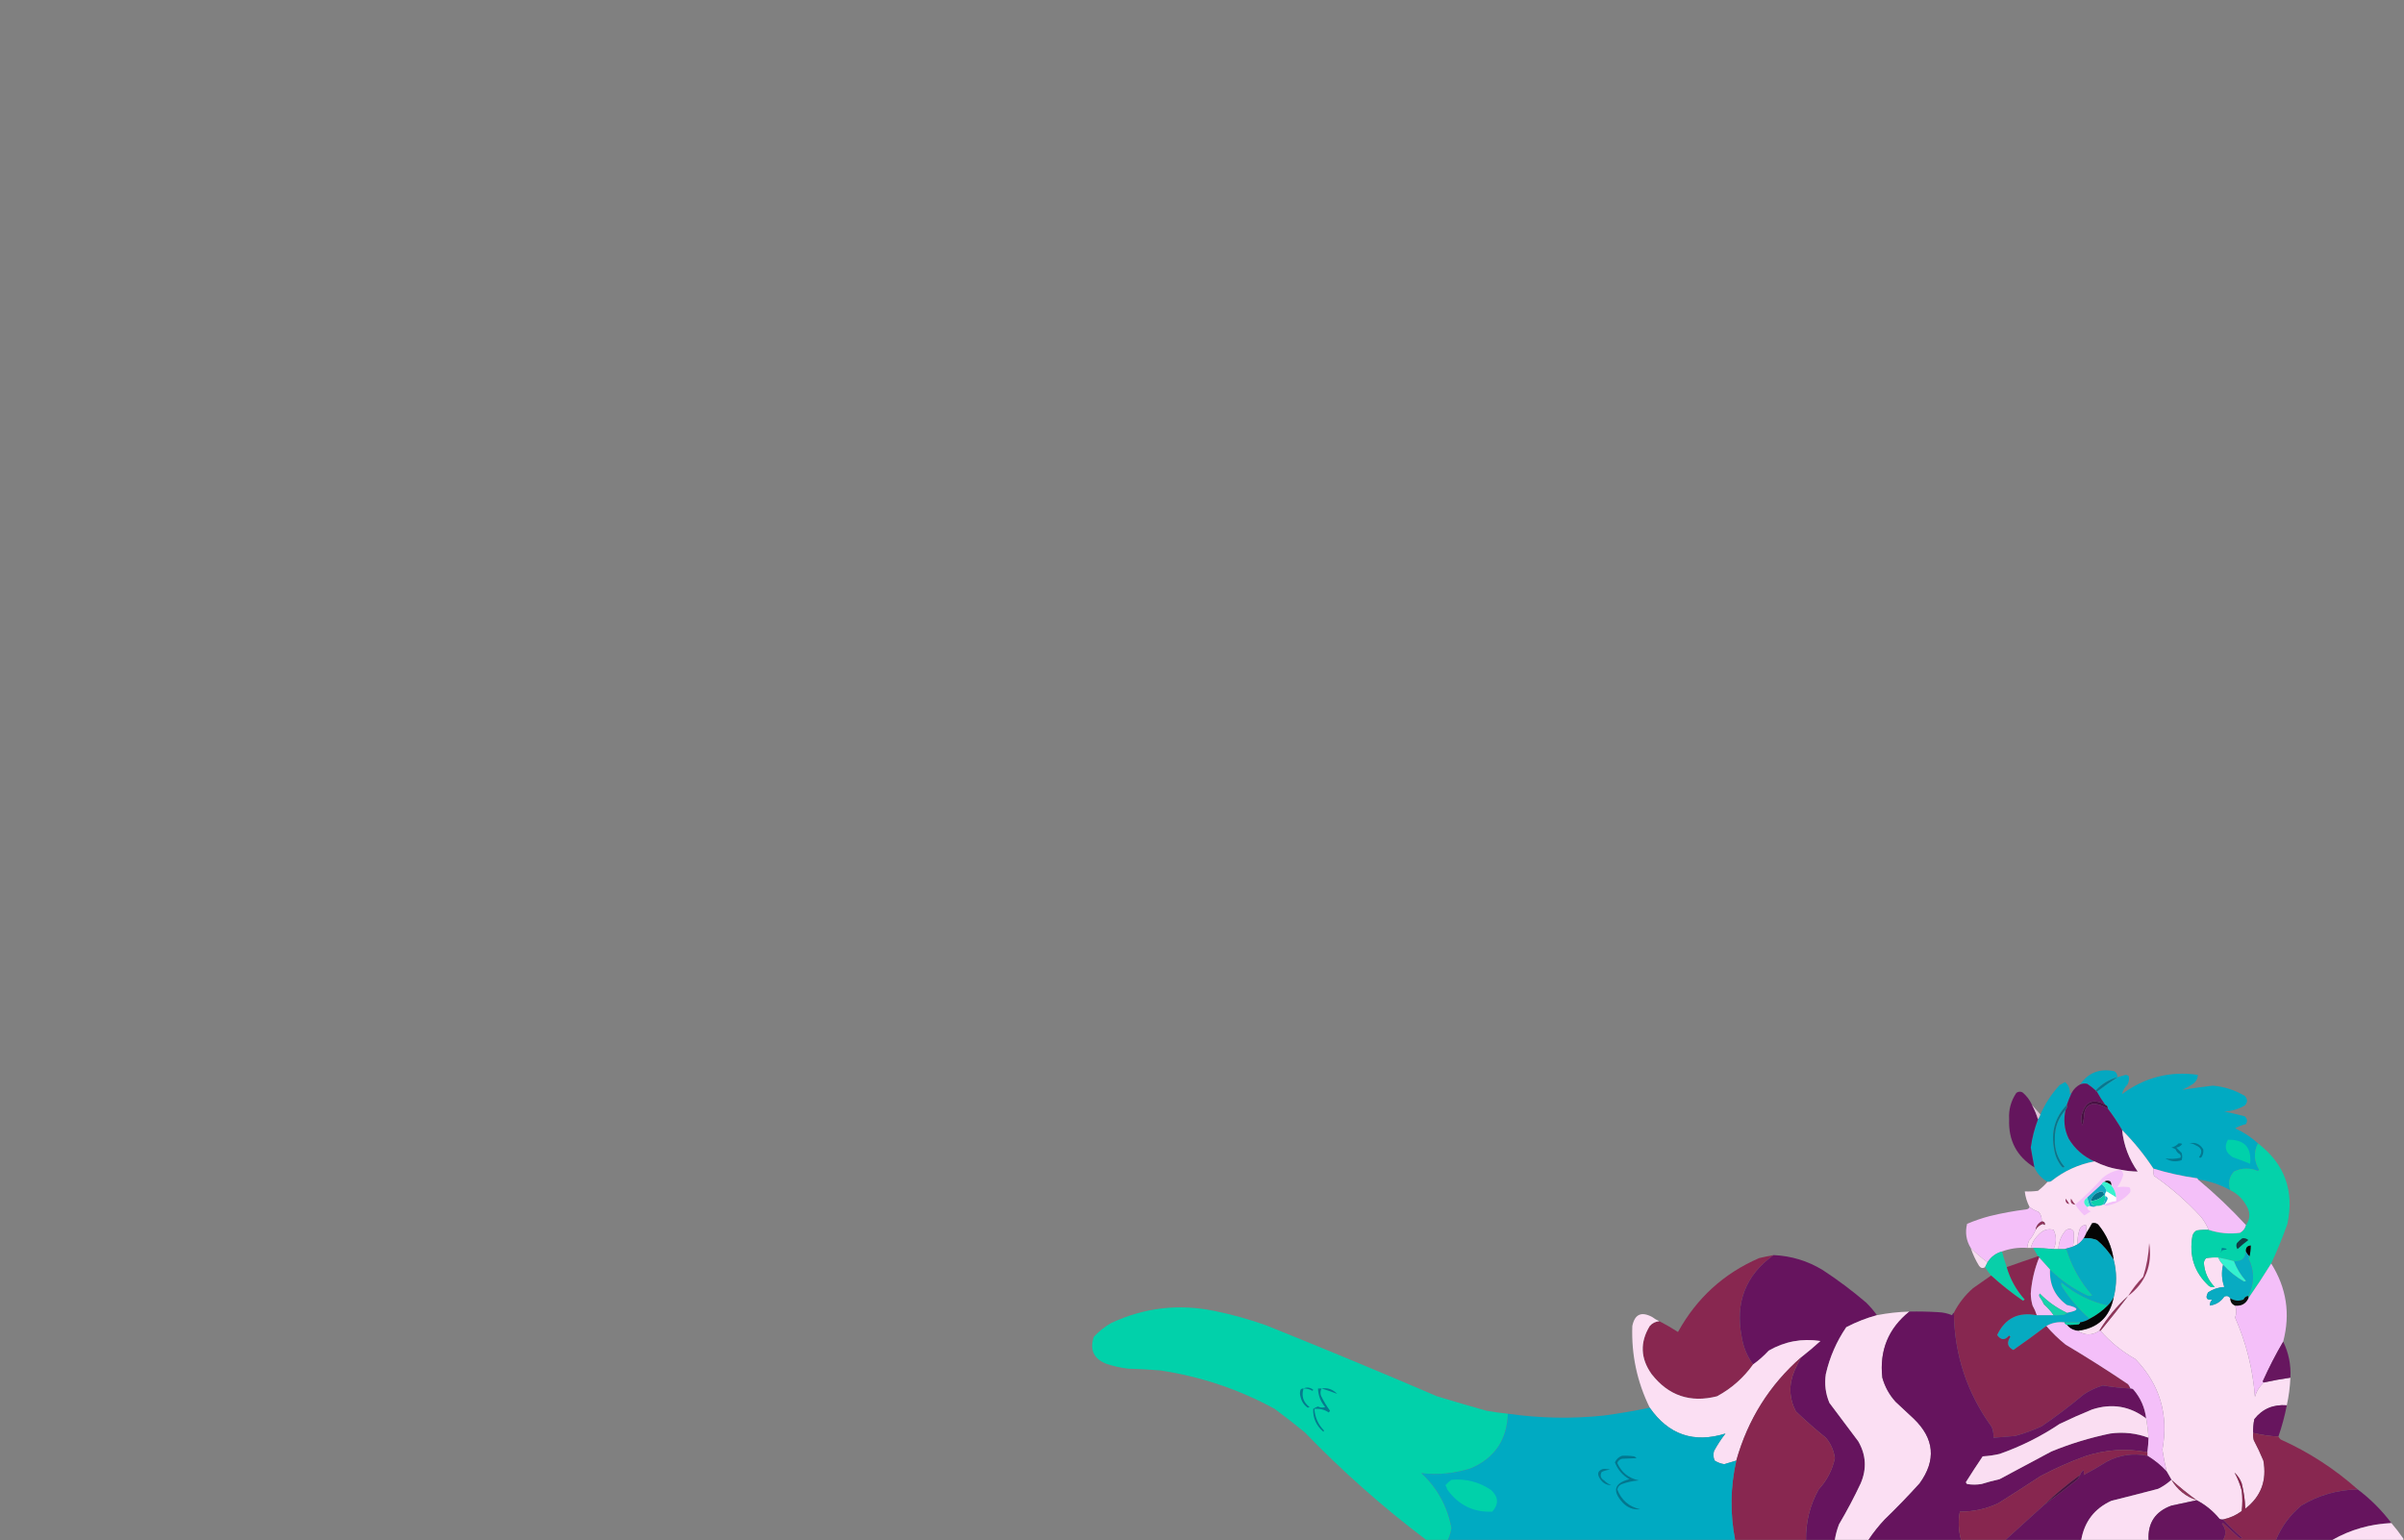 <?xml version="1.0" encoding="UTF-8"?>
<!DOCTYPE svg PUBLIC "-//W3C//DTD SVG 1.1//EN" "http://www.w3.org/Graphics/SVG/1.1/DTD/svg11.dtd">
<svg xmlns="http://www.w3.org/2000/svg" version="1.1" width="2000px" height="1282px" style="shape-rendering:geometricPrecision; text-rendering:geometricPrecision; image-rendering:optimizeQuality; fill-rule:evenodd; clip-rule:evenodd" xmlns:xlink="http://www.w3.org/1999/xlink">
<rect width="100%" height="100%" fill="#808080" stroke="none"/>
<g><path style="opacity:0.972" fill="#00a9c2" d="M 1761.5,896.5 C 1754.49,898.509 1748.49,902.176 1743.5,907.5C 1741.33,905.5 1739,903.666 1736.5,902C 1734.45,901.51 1732.45,901.677 1730.5,902.5C 1737.43,892.635 1746.93,888.969 1759,891.5C 1760.88,892.619 1761.71,894.286 1761.5,896.5 Z"/></g>
<g><path style="opacity:0.992" fill="#01aac2" d="M 1878.5,951.5 C 1874.81,958.808 1875.14,966.141 1879.5,973.5C 1879.17,973.833 1878.83,974.167 1878.5,974.5C 1871.67,971.697 1865,971.863 1858.5,975C 1854.49,979.547 1853.49,984.713 1855.5,990.5C 1847.15,985.823 1838.15,982.823 1828.5,981.5C 1828.5,980.833 1828.17,980.5 1827.5,980.5C 1815.21,978.757 1803.21,976.091 1791.5,972.5C 1783.94,960.939 1775.27,950.272 1765.5,940.5C 1761.86,934.205 1757.86,928.205 1753.5,922.5C 1753.57,920.973 1752.91,919.973 1751.5,919.5C 1748.91,915.974 1746.57,912.308 1744.5,908.5C 1750.14,904.206 1755.8,900.206 1761.5,896.5C 1763.82,895.84 1766.15,895.173 1768.5,894.5C 1769.44,894.608 1770.28,894.941 1771,895.5C 1771.48,897.913 1771.15,900.246 1770,902.5C 1767.48,905.038 1765.98,907.705 1765.5,910.5C 1784.32,896.544 1805.32,891.211 1828.5,894.5C 1828.36,897.617 1827.02,900.117 1824.5,902C 1821.63,903.935 1818.63,905.601 1815.5,907C 1823.91,905.655 1832.41,904.488 1841,903.5C 1850.51,904.332 1859.34,907.165 1867.5,912C 1870.03,914.747 1870.03,917.413 1867.5,920C 1862.31,923.04 1856.64,924.707 1850.5,925C 1856.22,926.21 1861.89,927.543 1867.5,929C 1869.58,930.884 1869.91,933.051 1868.5,935.5C 1865.29,936.215 1862.29,937.382 1859.5,939C 1866.55,942.184 1872.88,946.351 1878.5,951.5 Z"/></g>
<g><path style="opacity:1" fill="#037991" d="M 1761.5,896.5 C 1755.8,900.206 1750.14,904.206 1744.5,908.5C 1743.83,908.5 1743.5,908.167 1743.5,907.5C 1748.49,902.176 1754.49,898.509 1761.5,896.5 Z"/></g>
<g><path style="opacity:0.988" fill="#02aac2" d="M 1723.5,909.5 C 1721.98,912.725 1720.65,916.058 1719.5,919.5C 1709.67,929.803 1706.17,942.137 1709,956.5C 1709.83,961.994 1711.99,966.828 1715.5,971C 1716.17,971.667 1716.83,971.667 1717.5,971C 1711.76,964.277 1709.09,956.444 1709.5,947.5C 1709.37,938.198 1712.37,930.198 1718.5,923.5C 1716.54,931.818 1717.37,939.818 1721,947.5C 1726.1,956.099 1733.27,962.432 1742.5,966.5C 1729.15,969.01 1717.15,974.51 1706.5,983C 1705.55,983.483 1704.55,983.649 1703.5,983.5C 1698.45,980.72 1694.79,976.72 1692.5,971.5C 1691.42,966.023 1690.42,960.523 1689.5,955C 1690.59,946.913 1692.59,939.079 1695.5,931.5C 1696.34,930.329 1697.01,928.995 1697.5,927.5C 1701.44,918.456 1706.78,910.289 1713.5,903C 1715.01,902.15 1716.51,901.317 1718,900.5C 1720.96,903.063 1722.29,906.397 1722,910.5C 1722.38,909.944 1722.88,909.611 1723.5,909.5 Z"/></g>
<g><path style="opacity:1" fill="#65155d" d="M 1743.5,907.5 C 1743.5,908.167 1743.83,908.5 1744.5,908.5C 1746.57,912.308 1748.91,915.974 1751.5,919.5C 1741.62,913.868 1735.12,916.534 1732,927.5C 1731.18,930.554 1731.35,933.554 1732.5,936.5C 1733.32,933.215 1733.82,929.882 1734,926.5C 1734.69,921.808 1737.36,919.142 1742,918.5C 1746.19,919 1750.02,920.333 1753.5,922.5C 1757.86,928.205 1761.86,934.205 1765.5,940.5C 1766.87,953.176 1771.2,964.676 1778.5,975C 1773.82,974.928 1769.15,974.428 1764.5,973.5C 1756.84,972.392 1749.51,970.059 1742.5,966.5C 1733.27,962.432 1726.1,956.099 1721,947.5C 1717.37,939.818 1716.54,931.818 1718.5,923.5C 1719.43,922.432 1719.77,921.099 1719.5,919.5C 1720.65,916.058 1721.98,912.725 1723.5,909.5C 1725.18,906.423 1727.52,904.09 1730.5,902.5C 1732.45,901.677 1734.45,901.51 1736.5,902C 1739,903.666 1741.33,905.5 1743.5,907.5 Z"/></g>
<g><path style="opacity:0.989" fill="#64155d" d="M 1690.5,919.5 C 1692.56,923.35 1694.23,927.35 1695.5,931.5C 1692.59,939.079 1690.59,946.913 1689.5,955C 1690.42,960.523 1691.42,966.023 1692.5,971.5C 1677.81,962.41 1670.81,949.077 1671.5,931.5C 1671.01,923.452 1673.01,916.119 1677.5,909.5C 1679.07,908.369 1680.74,908.202 1682.5,909C 1686.03,911.931 1688.7,915.431 1690.5,919.5 Z"/></g>
<g><path style="opacity:1" fill="#481043" d="M 1751.5,919.5 C 1752.91,919.973 1753.57,920.973 1753.5,922.5C 1750.02,920.333 1746.19,919 1742,918.5C 1737.36,919.142 1734.69,921.808 1734,926.5C 1733.82,929.882 1733.32,933.215 1732.5,936.5C 1731.35,933.554 1731.18,930.554 1732,927.5C 1735.12,916.534 1741.62,913.868 1751.5,919.5 Z"/></g>
<g><path style="opacity:0.852" fill="#edcde6" d="M 1690.5,919.5 C 1692.83,922.167 1695.17,924.833 1697.5,927.5C 1697.01,928.995 1696.34,930.329 1695.5,931.5C 1694.23,927.35 1692.56,923.35 1690.5,919.5 Z"/></g>
<g><path style="opacity:1" fill="#04778f" d="M 1719.5,919.5 C 1719.77,921.099 1719.43,922.432 1718.5,923.5C 1712.37,930.198 1709.37,938.198 1709.5,947.5C 1709.09,956.444 1711.76,964.277 1717.5,971C 1716.83,971.667 1716.17,971.667 1715.5,971C 1711.99,966.828 1709.83,961.994 1709,956.5C 1706.17,942.137 1709.67,929.803 1719.5,919.5 Z"/></g>
<g><path style="opacity:1" fill="#fbdff3" d="M 1765.5,940.5 C 1775.27,950.272 1783.94,960.939 1791.5,972.5C 1791.34,974.527 1791.5,976.527 1792,978.5C 1806.26,988.429 1819.26,999.762 1831,1012.5C 1833.69,1015.89 1835.86,1019.56 1837.5,1023.5C 1834.15,1023.33 1830.82,1023.5 1827.5,1024C 1825.74,1025.01 1824.57,1026.51 1824,1028.5C 1821.07,1045.03 1825.57,1058.86 1837.5,1070C 1839.04,1071.19 1840.71,1071.52 1842.5,1071C 1837.07,1065.47 1834.07,1058.8 1833.5,1051C 1833.68,1049.34 1834.34,1048.01 1835.5,1047C 1838.82,1046.5 1842.15,1046.33 1845.5,1046.5C 1846.42,1048.75 1847.75,1050.75 1849.5,1052.5C 1847.98,1058.78 1848.32,1064.95 1850.5,1071C 1845.55,1071.32 1841.05,1072.82 1837,1075.5C 1834.55,1080.17 1835.72,1082.17 1840.5,1081.5C 1839.05,1082.85 1838.38,1084.52 1838.5,1086.5C 1843.6,1085.78 1847.6,1083.28 1850.5,1079C 1852.67,1078.12 1854.34,1078.62 1855.5,1080.5C 1855.58,1083.51 1856.91,1085.51 1859.5,1086.5C 1860.75,1089.78 1860.75,1093.11 1859.5,1096.5C 1868.75,1117.5 1874.25,1139.5 1876,1162.5C 1877.32,1157.65 1879.82,1153.65 1883.5,1150.5C 1890.75,1148.91 1898.08,1147.57 1905.5,1146.5C 1905.16,1154.27 1904.16,1161.94 1902.5,1169.5C 1891.26,1168.62 1882.26,1172.45 1875.5,1181C 1874.69,1184.79 1874.36,1188.63 1874.5,1192.5C 1874.34,1194.53 1874.5,1196.53 1875,1198.5C 1877.94,1204.05 1880.61,1209.71 1883,1215.5C 1886.05,1232.04 1881.05,1245.38 1868,1255.5C 1867.72,1248.39 1866.72,1241.39 1865,1234.5C 1863.76,1231.02 1861.76,1228.02 1859,1225.5C 1861.54,1230.08 1863.54,1235.08 1865,1240.5C 1865.67,1246.17 1865.67,1251.83 1865,1257.5C 1860.36,1260.96 1855.2,1263.29 1849.5,1264.5C 1848.45,1264.65 1847.45,1264.48 1846.5,1264C 1841.16,1257.48 1834.83,1252.32 1827.5,1248.5C 1820.17,1243.16 1813.17,1237.49 1806.5,1231.5C 1805.14,1229.15 1803.81,1226.82 1802.5,1224.5C 1801.1,1218.57 1799.94,1212.57 1799,1206.5C 1804.37,1177.29 1796.87,1152.12 1776.5,1131C 1765.41,1124.73 1755.75,1116.89 1747.5,1107.5C 1755.42,1097.99 1763.08,1088.32 1770.5,1078.5C 1761.1,1086.91 1753.1,1096.57 1746.5,1107.5C 1740.45,1111.49 1734.45,1111.49 1728.5,1107.5C 1745.26,1105.45 1755.26,1096.11 1758.5,1079.5C 1761.14,1069.07 1761.14,1058.73 1758.5,1048.5C 1756.97,1037.41 1752.64,1027.57 1745.5,1019C 1743.96,1017.81 1742.29,1017.48 1740.5,1018C 1738.92,1020.97 1737.25,1023.8 1735.5,1026.5C 1735.5,1024.17 1735.5,1021.83 1735.5,1019.5C 1732.71,1019.45 1730.87,1020.79 1730,1023.5C 1728.73,1027.4 1728.23,1031.4 1728.5,1035.5C 1727.17,1036.17 1725.83,1036.83 1724.5,1037.5C 1725.46,1033.2 1725.63,1028.87 1725,1024.5C 1723.12,1022.3 1720.96,1022.14 1718.5,1024C 1714.68,1028.46 1712.68,1033.63 1712.5,1039.5C 1711.17,1039.5 1709.83,1039.5 1708.5,1039.5C 1711.01,1034.14 1711.01,1028.81 1708.5,1023.5C 1703.89,1022.31 1699.89,1023.48 1696.5,1027C 1693,1030.18 1690.66,1034.02 1689.5,1038.5C 1688.5,1038.5 1687.5,1038.5 1686.5,1038.5C 1686.69,1036.44 1687.19,1034.44 1688,1032.5C 1690.36,1029.78 1692.19,1026.78 1693.5,1023.5C 1694.86,1021.18 1696.86,1019.51 1699.5,1018.5C 1701.13,1019.92 1701.63,1019.59 1701,1017.5C 1700.33,1016.75 1699.5,1016.41 1698.5,1016.5C 1698.86,1013.44 1698.02,1010.77 1696,1008.5C 1693.27,1007.55 1690.77,1006.22 1688.5,1004.5C 1686.37,1000.43 1685.03,996.095 1684.5,991.5C 1688.18,991.665 1691.85,991.499 1695.5,991C 1698.43,988.715 1701.1,986.215 1703.5,983.5C 1704.55,983.649 1705.55,983.483 1706.5,983C 1717.15,974.51 1729.15,969.01 1742.5,966.5C 1749.51,970.059 1756.84,972.392 1764.5,973.5C 1769.15,974.428 1773.82,974.928 1778.5,975C 1771.2,964.676 1766.87,953.176 1765.5,940.5 Z"/></g>
<g><path style="opacity:1" fill="#00d1aa" d="M 1853.5,948.5 C 1867.19,948.201 1873.35,954.868 1872,968.5C 1867.24,966.537 1862.4,964.704 1857.5,963C 1851.53,959.235 1850.19,954.401 1853.5,948.5 Z"/></g>
<g><path style="opacity:1" fill="#037890" d="M 1821.5,951.5 C 1826.3,950.283 1830.13,951.95 1833,956.5C 1833.34,958.818 1832.84,960.985 1831.5,963C 1830.83,963.667 1830.17,963.667 1829.5,963C 1832.7,958.471 1831.7,955.138 1826.5,953C 1824.98,951.991 1823.31,951.491 1821.5,951.5 Z"/></g>
<g><path style="opacity:0.993" fill="#04d2aa" d="M 1878.5,951.5 C 1900.66,968.522 1908.83,990.855 1903,1018.5C 1899.04,1029.74 1894.54,1040.74 1889.5,1051.5C 1883.43,1061.3 1877.09,1070.97 1870.5,1080.5C 1870.5,1079.83 1870.5,1079.17 1870.5,1078.5C 1875.73,1068.06 1875.73,1057.56 1870.5,1047C 1871.06,1046.62 1871.39,1046.12 1871.5,1045.5C 1872.16,1042.54 1872.49,1039.54 1872.5,1036.5C 1869.53,1036.75 1868.2,1038.41 1868.5,1041.5C 1867.92,1047.41 1864.58,1050.07 1858.5,1049.5C 1854.23,1048.3 1849.9,1047.3 1845.5,1046.5C 1842.15,1046.33 1838.82,1046.5 1835.5,1047C 1834.34,1048.01 1833.68,1049.34 1833.5,1051C 1834.07,1058.8 1837.07,1065.47 1842.5,1071C 1840.71,1071.52 1839.04,1071.19 1837.5,1070C 1825.57,1058.86 1821.07,1045.03 1824,1028.5C 1824.57,1026.51 1825.74,1025.01 1827.5,1024C 1830.82,1023.5 1834.15,1023.33 1837.5,1023.5C 1845.93,1026.3 1854.6,1027.13 1863.5,1026C 1866.14,1024.53 1867.81,1022.36 1868.5,1019.5C 1872.11,1014.45 1872.28,1009.12 1869,1003.5C 1865.8,997.68 1861.3,993.347 1855.5,990.5C 1853.49,984.713 1854.49,979.547 1858.5,975C 1865,971.863 1871.67,971.697 1878.5,974.5C 1878.83,974.167 1879.17,973.833 1879.5,973.5C 1875.14,966.141 1874.81,958.808 1878.5,951.5 Z"/></g>
<g><path style="opacity:1" fill="#037890" d="M 1812.5,951.5 C 1813.55,951.351 1814.55,951.517 1815.5,952C 1814.28,953.74 1812.62,954.74 1810.5,955C 1812,956.5 1813.5,958 1815,959.5C 1815.67,961.5 1815.67,963.5 1815,965.5C 1810.24,967.141 1805.74,966.641 1801.5,964C 1805.7,964.653 1809.87,964.486 1814,963.5C 1814.49,962.451 1814.33,961.451 1813.5,960.5C 1811.8,959.636 1810.64,958.303 1810,956.5C 1808.93,955.809 1807.77,955.309 1806.5,955C 1808.91,954.4 1810.91,953.234 1812.5,951.5 Z"/></g>
<g><path style="opacity:1" fill="#f3c0f9" d="M 1764.5,973.5 C 1765.58,974.594 1766.25,975.927 1766.5,977.5C 1765.48,981.338 1763.82,984.838 1761.5,988C 1764.76,987.518 1768.09,987.518 1771.5,988C 1772.55,989.388 1772.72,990.888 1772,992.5C 1767.4,997.836 1761.56,1001.34 1754.5,1003C 1752.93,1003.76 1751.6,1003.6 1750.5,1002.5C 1753.66,1000.92 1756.99,999.92 1760.5,999.5C 1760.5,998.5 1760.5,997.5 1760.5,996.5C 1760.27,992.707 1758.94,989.374 1756.5,986.5C 1756.67,985.178 1756.34,984.011 1755.5,983C 1753.61,982.22 1751.95,982.387 1750.5,983.5C 1749.5,983.833 1748.83,984.5 1748.5,985.5C 1744.53,989.138 1740.53,992.805 1736.5,996.5C 1733.02,998.978 1733.02,1001.64 1736.5,1004.5C 1736.57,1006.41 1737.57,1007.58 1739.5,1008C 1737.67,1009.17 1735.83,1010.33 1734,1011.5C 1731.12,1008.81 1728.62,1005.81 1726.5,1002.5C 1734.6,995.448 1742.27,987.948 1749.5,980C 1753.85,976.382 1758.85,974.215 1764.5,973.5 Z"/></g>
<g><path style="opacity:0.994" fill="#f4c0f9" d="M 1791.5,972.5 C 1803.21,976.091 1815.21,978.757 1827.5,980.5C 1828.17,980.5 1828.5,980.833 1828.5,981.5C 1842.67,993.259 1856.01,1005.93 1868.5,1019.5C 1867.81,1022.36 1866.14,1024.53 1863.5,1026C 1854.6,1027.13 1845.93,1026.3 1837.5,1023.5C 1835.86,1019.56 1833.69,1015.89 1831,1012.5C 1819.26,999.762 1806.26,988.429 1792,978.5C 1791.5,976.527 1791.34,974.527 1791.5,972.5 Z"/></g>
<g><path style="opacity:1" fill="#141416" d="M 1750.5,983.5 C 1751.95,982.387 1753.61,982.22 1755.5,983C 1756.34,984.011 1756.67,985.178 1756.5,986.5C 1754.78,984.975 1752.78,983.975 1750.5,983.5 Z"/></g>
<g><path style="opacity:1" fill="#37f2cf" d="M 1750.5,983.5 C 1752.78,983.975 1754.78,984.975 1756.5,986.5C 1758.94,989.374 1760.27,992.707 1760.5,996.5C 1757.78,994.752 1755.11,993.086 1752.5,991.5C 1751.94,988.95 1750.61,986.95 1748.5,985.5C 1748.83,984.5 1749.5,983.833 1750.5,983.5 Z"/></g>
<g><path style="opacity:1" fill="#13acc4" d="M 1748.5,985.5 C 1750.61,986.95 1751.94,988.95 1752.5,991.5C 1751.57,992.568 1751.23,993.901 1751.5,995.5C 1750.83,995.5 1750.5,995.167 1750.5,994.5C 1750.28,991.924 1748.94,991.09 1746.5,992C 1742.64,993.226 1740.31,995.726 1739.5,999.5C 1739.97,1002.3 1741.63,1003.63 1744.5,1003.5C 1742.65,1004.57 1740.65,1004.57 1738.5,1003.5C 1737.54,1001.25 1736.88,998.921 1736.5,996.5C 1740.53,992.805 1744.53,989.138 1748.5,985.5 Z"/></g>
<g><path style="opacity:1" fill="#fcfefe" d="M 1752.5,991.5 C 1755.11,993.086 1757.78,994.752 1760.5,996.5C 1760.5,997.5 1760.5,998.5 1760.5,999.5C 1756.99,999.92 1753.66,1000.92 1750.5,1002.5C 1751.91,1001.09 1752.91,999.423 1753.5,997.5C 1753.25,996.287 1752.59,995.62 1751.5,995.5C 1751.23,993.901 1751.57,992.568 1752.5,991.5 Z"/></g>
<g><path style="opacity:1" fill="#04768d" d="M 1750.5,994.5 C 1747.47,997.515 1743.8,999.182 1739.5,999.5C 1740.31,995.726 1742.64,993.226 1746.5,992C 1748.94,991.09 1750.28,991.924 1750.5,994.5 Z"/></g>
<g><path style="opacity:1" fill="#0bd1ab" d="M 1750.5,994.5 C 1750.5,995.167 1750.83,995.5 1751.5,995.5C 1751.6,998.108 1750.93,1000.44 1749.5,1002.5C 1747.96,1003.3 1746.29,1003.63 1744.5,1003.5C 1741.63,1003.63 1739.97,1002.3 1739.5,999.5C 1743.8,999.182 1747.47,997.515 1750.5,994.5 Z"/></g>
<g><path style="opacity:1" fill="#22b1c6" d="M 1751.5,995.5 C 1752.59,995.62 1753.25,996.287 1753.5,997.5C 1752.91,999.423 1751.91,1001.09 1750.5,1002.5C 1750.17,1002.5 1749.83,1002.5 1749.5,1002.5C 1750.93,1000.44 1751.6,998.108 1751.5,995.5 Z"/></g>
<g><path style="opacity:1" fill="#41f3d1" d="M 1736.5,996.5 C 1736.88,998.921 1737.54,1001.25 1738.5,1003.5C 1737.83,1003.83 1737.17,1004.17 1736.5,1004.5C 1733.02,1001.64 1733.02,998.978 1736.5,996.5 Z"/></g>
<g><path style="opacity:1" fill="#8d3057" d="M 1718.5,997.5 C 1719.6,998.848 1720.6,1000.35 1721.5,1002C 1719.23,1001.68 1718.23,1000.18 1718.5,997.5 Z"/></g>
<g><path style="opacity:1" fill="#91375d" d="M 1726.5,1002.5 C 1723.37,1002.24 1722.2,1000.57 1723,997.5C 1724,999.323 1725.16,1000.99 1726.5,1002.5 Z"/></g>
<g><path style="opacity:0.993" fill="#f4bff9" d="M 1688.5,1004.5 C 1690.77,1006.22 1693.27,1007.55 1696,1008.5C 1698.02,1010.77 1698.86,1013.44 1698.5,1016.5C 1695.67,1018 1694,1020.33 1693.5,1023.5C 1692.19,1026.78 1690.36,1029.78 1688,1032.5C 1687.19,1034.44 1686.69,1036.44 1686.5,1038.5C 1679.26,1038.02 1672.26,1039.02 1665.5,1041.5C 1660.34,1043 1656.34,1046 1653.5,1050.5C 1648.51,1046.85 1643.85,1042.85 1639.5,1038.5C 1635.75,1032.34 1634.75,1025.67 1636.5,1018.5C 1642.63,1015.88 1648.97,1013.71 1655.5,1012C 1665.38,1009.59 1675.38,1007.76 1685.5,1006.5C 1687.03,1006.36 1688.03,1005.69 1688.5,1004.5 Z"/></g>
<g><path style="opacity:1" fill="#8e3159" d="M 1698.5,1016.5 C 1699.5,1016.41 1700.33,1016.75 1701,1017.5C 1701.63,1019.59 1701.13,1019.92 1699.5,1018.5C 1696.86,1019.51 1694.86,1021.18 1693.5,1023.5C 1694,1020.33 1695.67,1018 1698.5,1016.5 Z"/></g>
<g><path style="opacity:1" fill="#050505" d="M 1758.5,1048.5 C 1754.76,1042.26 1750.1,1036.76 1744.5,1032C 1740.73,1030.59 1737.06,1030.09 1733.5,1030.5C 1734.17,1029.17 1734.83,1027.83 1735.5,1026.5C 1737.25,1023.8 1738.92,1020.97 1740.5,1018C 1742.29,1017.48 1743.96,1017.81 1745.5,1019C 1752.64,1027.57 1756.97,1037.41 1758.5,1048.5 Z"/></g>
<g><path style="opacity:1" fill="#f3bff8" d="M 1735.5,1026.5 C 1734.83,1027.83 1734.17,1029.17 1733.5,1030.5C 1732.19,1032.47 1730.53,1034.14 1728.5,1035.5C 1728.23,1031.4 1728.73,1027.4 1730,1023.5C 1730.87,1020.79 1732.71,1019.45 1735.5,1019.5C 1735.5,1021.83 1735.5,1024.17 1735.5,1026.5 Z"/></g>
<g><path style="opacity:1" fill="#f4c0f9" d="M 1708.5,1039.5 C 1702.85,1038.97 1697.18,1038.63 1691.5,1038.5C 1690.83,1038.5 1690.17,1038.5 1689.5,1038.5C 1690.66,1034.02 1693,1030.18 1696.5,1027C 1699.89,1023.48 1703.89,1022.31 1708.5,1023.5C 1711.01,1028.81 1711.01,1034.14 1708.5,1039.5 Z"/></g>
<g><path style="opacity:1" fill="#f4c0f9" d="M 1724.5,1037.5 C 1722.17,1038.17 1719.83,1038.83 1717.5,1039.5C 1715.83,1039.5 1714.17,1039.5 1712.5,1039.5C 1712.68,1033.63 1714.68,1028.46 1718.5,1024C 1720.96,1022.14 1723.12,1022.3 1725,1024.5C 1725.63,1028.87 1725.46,1033.2 1724.5,1037.5 Z"/></g>
<g><path style="opacity:1" fill="#06aac1" d="M 1733.5,1030.5 C 1737.06,1030.09 1740.73,1030.59 1744.5,1032C 1750.1,1036.76 1754.76,1042.26 1758.5,1048.5C 1761.14,1058.73 1761.14,1069.07 1758.5,1079.5C 1757.25,1082.09 1755.58,1084.42 1753.5,1086.5C 1739.15,1083.24 1726.32,1076.91 1715,1067.5C 1714.68,1068.91 1715.02,1070.24 1716,1071.5C 1722.37,1081.29 1729.87,1089.96 1738.5,1097.5C 1736.11,1099.02 1733.44,1100.02 1730.5,1100.5C 1726.17,1100.5 1721.83,1100.5 1717.5,1100.5C 1711.98,1099.87 1706.98,1100.87 1702.5,1103.5C 1693.48,1110.35 1684.31,1117.02 1675,1123.5C 1670.05,1120.95 1669.22,1117.29 1672.5,1112.5C 1672.17,1112.17 1671.83,1111.83 1671.5,1111.5C 1667.97,1115.62 1664.63,1115.45 1661.5,1111C 1668.08,1097.04 1679.08,1091.54 1694.5,1094.5C 1699.17,1094.5 1703.83,1094.5 1708.5,1094.5C 1711.52,1094.66 1714.52,1094.5 1717.5,1094C 1718.42,1093.72 1719.08,1093.22 1719.5,1092.5C 1730.12,1090.62 1730.12,1088.45 1719.5,1086C 1709.58,1078.78 1704.91,1068.95 1705.5,1056.5C 1714.6,1065.43 1724.93,1072.59 1736.5,1078C 1737.83,1078.67 1739.17,1078.67 1740.5,1078C 1730.93,1067.21 1723.93,1054.88 1719.5,1041C 1719.16,1039.97 1718.5,1039.47 1717.5,1039.5C 1719.83,1038.83 1722.17,1038.17 1724.5,1037.5C 1725.83,1036.83 1727.17,1036.17 1728.5,1035.5C 1730.53,1034.14 1732.19,1032.47 1733.5,1030.5 Z"/></g>
<g><path style="opacity:1" fill="#133b44" d="M 1865.5,1030.5 C 1867.43,1030.23 1869.1,1030.73 1870.5,1032C 1867.35,1034.31 1864.35,1036.81 1861.5,1039.5C 1860.37,1037.93 1860.2,1036.26 1861,1034.5C 1862.4,1032.93 1863.9,1031.6 1865.5,1030.5 Z"/></g>
<g><path style="opacity:1" fill="#000201" d="M 1871.5,1045.5 C 1870.14,1044.41 1869.14,1043.08 1868.5,1041.5C 1868.2,1038.41 1869.53,1036.75 1872.5,1036.5C 1872.49,1039.54 1872.16,1042.54 1871.5,1045.5 Z"/></g>
<g><path style="opacity:0.956" fill="#fbdff4" d="M 1639.5,1038.5 C 1643.85,1042.85 1648.51,1046.85 1653.5,1050.5C 1652.83,1051.83 1652.17,1053.17 1651.5,1054.5C 1649.63,1055.76 1647.97,1055.42 1646.5,1053.5C 1643.59,1048.77 1641.26,1043.77 1639.5,1038.5 Z"/></g>
<g><path style="opacity:0.999" fill="#01d1aa" d="M 1691.5,1038.5 C 1697.18,1038.63 1702.85,1038.97 1708.5,1039.5C 1709.83,1039.5 1711.17,1039.5 1712.5,1039.5C 1714.17,1039.5 1715.83,1039.5 1717.5,1039.5C 1718.5,1039.47 1719.16,1039.97 1719.5,1041C 1723.93,1054.88 1730.93,1067.21 1740.5,1078C 1739.17,1078.67 1737.83,1078.67 1736.5,1078C 1724.93,1072.59 1714.6,1065.43 1705.5,1056.5C 1702.47,1053.14 1699.47,1049.81 1696.5,1046.5C 1696.5,1045.83 1696.17,1045.5 1695.5,1045.5C 1694.17,1043.17 1692.83,1040.83 1691.5,1038.5 Z"/></g>
<g><path style="opacity:1" fill="#047a8e" d="M 1848.5,1038.5 C 1853.83,1039.17 1853.83,1039.83 1848.5,1040.5C 1847.44,1043.59 1847.44,1042.93 1848.5,1038.5 Z"/></g>
<g><path style="opacity:0.992" fill="#09cfa9" d="M 1665.5,1041.5 C 1666.68,1045.9 1668.01,1050.23 1669.5,1054.5C 1672.43,1064.62 1677.43,1073.62 1684.5,1081.5C 1684,1081.83 1683.5,1082.17 1683,1082.5C 1673.7,1076.1 1664.87,1069.1 1656.5,1061.5C 1654.59,1059.34 1652.92,1057.01 1651.5,1054.5C 1652.17,1053.17 1652.83,1051.83 1653.5,1050.5C 1656.34,1046 1660.34,1043 1665.5,1041.5 Z"/></g>
<g><path style="opacity:1" fill="#08abc2" d="M 1868.5,1041.5 C 1869.14,1043.08 1870.14,1044.41 1871.5,1045.5C 1871.39,1046.12 1871.06,1046.62 1870.5,1047C 1875.73,1057.56 1875.73,1068.06 1870.5,1078.5C 1868.62,1078.71 1867.28,1079.71 1866.5,1081.5C 1862.57,1082.99 1858.9,1082.65 1855.5,1080.5C 1854.34,1078.62 1852.67,1078.12 1850.5,1079C 1847.6,1083.28 1843.6,1085.78 1838.5,1086.5C 1838.38,1084.52 1839.05,1082.85 1840.5,1081.5C 1835.72,1082.17 1834.55,1080.17 1837,1075.5C 1841.05,1072.82 1845.55,1071.32 1850.5,1071C 1848.32,1064.95 1847.98,1058.78 1849.5,1052.5C 1854.55,1058.05 1860.39,1062.71 1867,1066.5C 1867.5,1066.33 1868,1066.17 1868.5,1066C 1864.09,1061.1 1860.75,1055.6 1858.5,1049.5C 1864.58,1050.07 1867.92,1047.41 1868.5,1041.5 Z"/></g>
<g><path style="opacity:0.996" fill="#882750" d="M 1475.5,1044.5 C 1452.29,1061.25 1443.46,1083.91 1449,1112.5C 1450.34,1121.05 1453.51,1128.71 1458.5,1135.5C 1450.48,1146.7 1440.48,1155.53 1428.5,1162C 1406.23,1167.69 1388.06,1161.52 1374,1143.5C 1364.74,1130.42 1364.24,1117.09 1372.5,1103.5C 1374.64,1101.1 1377.31,1099.76 1380.5,1099.5C 1385.76,1102.24 1390.93,1105.24 1396,1108.5C 1411.56,1080.27 1434.06,1059.77 1463.5,1047C 1467.49,1046.06 1471.49,1045.22 1475.5,1044.5 Z"/></g>
<g><path style="opacity:0.999" fill="#66145e" d="M 1475.5,1044.5 C 1490.31,1045.16 1503.98,1049.33 1516.5,1057C 1529.06,1065.22 1541.06,1074.22 1552.5,1084C 1555.87,1087.28 1558.87,1090.78 1561.5,1094.5C 1552.66,1096.91 1544.16,1100.24 1536,1104.5C 1527.91,1116.36 1522.24,1129.36 1519,1143.5C 1517.75,1151.81 1518.75,1159.81 1522,1167.5C 1530,1178.17 1538,1188.83 1546,1199.5C 1552.51,1210.78 1553.17,1222.44 1548,1234.5C 1542.51,1246.15 1536.51,1257.48 1530,1268.5C 1528.36,1272.71 1527.2,1277.04 1526.5,1281.5C 1518.5,1281.5 1510.5,1281.5 1502.5,1281.5C 1502.26,1266.55 1505.76,1252.55 1513,1239.5C 1519.89,1232.06 1524.39,1223.39 1526.5,1213.5C 1525.62,1207.08 1523.12,1201.42 1519,1196.5C 1510.37,1189.54 1502.04,1182.21 1494,1174.5C 1488.36,1163.39 1488.03,1152.06 1493,1140.5C 1494.66,1136.7 1496.49,1133.03 1498.5,1129.5C 1503.94,1125.24 1509.27,1120.74 1514.5,1116C 1499.12,1113.68 1484.79,1116.34 1471.5,1124C 1467.46,1128.34 1463.13,1132.17 1458.5,1135.5C 1453.51,1128.71 1450.34,1121.05 1449,1112.5C 1443.46,1083.91 1452.29,1061.25 1475.5,1044.5 Z"/></g>
<g><path style="opacity:0.998" fill="#872750" d="M 1695.5,1045.5 C 1696.17,1045.5 1696.5,1045.83 1696.5,1046.5C 1692.6,1056.1 1690.27,1066.1 1689.5,1076.5C 1689.56,1079.9 1690.06,1083.24 1691,1086.5C 1692.48,1089.11 1693.65,1091.78 1694.5,1094.5C 1679.08,1091.54 1668.08,1097.04 1661.5,1111C 1664.63,1115.45 1667.97,1115.62 1671.5,1111.5C 1671.83,1111.83 1672.17,1112.17 1672.5,1112.5C 1669.22,1117.29 1670.05,1120.95 1675,1123.5C 1684.31,1117.02 1693.48,1110.35 1702.5,1103.5C 1707.3,1109.14 1712.64,1114.3 1718.5,1119C 1736.17,1129.5 1753.5,1140.5 1770.5,1152C 1771.31,1153.11 1771.97,1154.28 1772.5,1155.5C 1764.65,1155.1 1756.99,1154.27 1749.5,1153C 1743.77,1154.7 1738.44,1157.2 1733.5,1160.5C 1722.24,1169.94 1710.57,1178.77 1698.5,1187C 1691.34,1190.28 1684.01,1192.95 1676.5,1195C 1670.49,1195.5 1664.49,1196 1658.5,1196.5C 1658.65,1193.39 1658.15,1190.39 1657,1187.5C 1636.52,1159.29 1626.02,1127.62 1625.5,1092.5C 1629.51,1084.65 1634.84,1077.82 1641.5,1072C 1646.57,1068.48 1651.57,1064.98 1656.5,1061.5C 1664.87,1069.1 1673.7,1076.1 1683,1082.5C 1683.5,1082.17 1684,1081.83 1684.5,1081.5C 1677.43,1073.62 1672.43,1064.62 1669.5,1054.5C 1678.22,1051.39 1686.89,1048.39 1695.5,1045.5 Z"/></g>
<g><path style="opacity:1" fill="#f2bff8" d="M 1696.5,1046.5 C 1699.47,1049.81 1702.47,1053.14 1705.5,1056.5C 1704.91,1068.95 1709.58,1078.78 1719.5,1086C 1730.12,1088.45 1730.12,1090.62 1719.5,1092.5C 1711.03,1088.52 1703.53,1083.19 1697,1076.5C 1696.33,1077.5 1696.33,1078.5 1697,1079.5C 1698.37,1081.37 1699.53,1083.37 1700.5,1085.5C 1703.58,1088.24 1706.25,1091.24 1708.5,1094.5C 1703.83,1094.5 1699.17,1094.5 1694.5,1094.5C 1693.65,1091.78 1692.48,1089.11 1691,1086.5C 1690.06,1083.24 1689.56,1079.9 1689.5,1076.5C 1690.27,1066.1 1692.6,1056.1 1696.5,1046.5 Z"/></g>
<g><path style="opacity:1" fill="#93395f" d="M 1770.5,1078.5 C 1774.05,1072.77 1778.21,1067.44 1783,1062.5C 1785.9,1053.41 1787.57,1044.07 1788,1034.5C 1790.83,1052.88 1785,1067.54 1770.5,1078.5 Z"/></g>
<g><path style="opacity:1" fill="#33f2cf" d="M 1845.5,1046.5 C 1849.9,1047.3 1854.23,1048.3 1858.5,1049.5C 1860.75,1055.6 1864.09,1061.1 1868.5,1066C 1868,1066.17 1867.5,1066.33 1867,1066.5C 1860.39,1062.71 1854.55,1058.05 1849.5,1052.5C 1847.75,1050.75 1846.42,1048.75 1845.5,1046.5 Z"/></g>
<g><path style="opacity:0.998" fill="#f4bff9" d="M 1889.5,1051.5 C 1902.25,1071.69 1905.59,1093.36 1899.5,1116.5C 1893.28,1127.09 1887.62,1138.09 1882.5,1149.5C 1882.62,1150.11 1882.96,1150.44 1883.5,1150.5C 1879.82,1153.65 1877.32,1157.65 1876,1162.5C 1874.25,1139.5 1868.75,1117.5 1859.5,1096.5C 1860.75,1093.11 1860.75,1089.78 1859.5,1086.5C 1864.61,1087.04 1868.28,1085.04 1870.5,1080.5C 1877.09,1070.97 1883.43,1061.3 1889.5,1051.5 Z"/></g>
<g><path style="opacity:1" fill="#00d0a9" d="M 1753.5,1086.5 C 1749.08,1090.92 1744.08,1094.58 1738.5,1097.5C 1729.87,1089.96 1722.37,1081.29 1716,1071.5C 1715.02,1070.24 1714.68,1068.91 1715,1067.5C 1726.32,1076.91 1739.15,1083.24 1753.5,1086.5 Z"/></g>
<g><path style="opacity:1" fill="#17d1ac" d="M 1719.5,1092.5 C 1719.08,1093.22 1718.42,1093.72 1717.5,1094C 1714.52,1094.5 1711.52,1094.66 1708.5,1094.5C 1706.25,1091.24 1703.58,1088.24 1700.5,1085.5C 1699.53,1083.37 1698.37,1081.37 1697,1079.5C 1696.33,1078.5 1696.33,1077.5 1697,1076.5C 1703.53,1083.19 1711.03,1088.52 1719.5,1092.5 Z"/></g>
<g><path style="opacity:1" fill="#080e0d" d="M 1870.5,1078.5 C 1870.5,1079.17 1870.5,1079.83 1870.5,1080.5C 1868.28,1085.04 1864.61,1087.04 1859.5,1086.5C 1856.91,1085.51 1855.58,1083.51 1855.5,1080.5C 1858.9,1082.65 1862.57,1082.99 1866.5,1081.5C 1867.28,1079.71 1868.62,1078.71 1870.5,1078.5 Z"/></g>
<g><path style="opacity:1" fill="#050707" d="M 1758.5,1079.5 C 1755.26,1096.11 1745.26,1105.45 1728.5,1107.5C 1724.75,1107.06 1721.75,1105.39 1719.5,1102.5C 1722.85,1102.67 1726.18,1102.5 1729.5,1102C 1730.06,1101.62 1730.39,1101.12 1730.5,1100.5C 1733.44,1100.02 1736.11,1099.02 1738.5,1097.5C 1744.08,1094.58 1749.08,1090.92 1753.5,1086.5C 1755.58,1084.42 1757.25,1082.09 1758.5,1079.5 Z"/></g>
<g><path style="opacity:1" fill="#90355b" d="M 1770.5,1078.5 C 1763.08,1088.32 1755.42,1097.99 1747.5,1107.5C 1747.17,1107.5 1746.83,1107.5 1746.5,1107.5C 1753.1,1096.57 1761.1,1086.91 1770.5,1078.5 Z"/></g>
<g><path style="opacity:0.995" fill="#00d1aa" d="M 1254.5,1176.5 C 1253.71,1198.41 1243.38,1213.58 1223.5,1222C 1210.12,1226.27 1196.46,1227.61 1182.5,1226C 1195.8,1238.34 1204.13,1253.51 1207.5,1271.5C 1207.11,1275.06 1206.11,1278.39 1204.5,1281.5C 1198.5,1281.5 1192.5,1281.5 1186.5,1281.5C 1150.39,1254.22 1116.73,1224.38 1085.5,1192C 1077.31,1185.31 1068.98,1178.81 1060.5,1172.5C 1030.85,1156.28 999.182,1145.62 965.5,1140.5C 956.52,1139.75 947.52,1139.25 938.5,1139C 932.378,1138.28 926.378,1136.94 920.5,1135C 909.879,1130.8 906.379,1123.3 910,1112.5C 914.258,1107.91 919.091,1104.07 924.5,1101C 951.93,1088.2 980.596,1084.87 1010.5,1091C 1025.17,1094 1039.5,1098 1053.5,1103C 1101.1,1122.14 1148.44,1141.8 1195.5,1162C 1209.14,1166.16 1222.8,1170.16 1236.5,1174C 1242.47,1175.09 1248.47,1175.92 1254.5,1176.5 Z"/></g>
<g><path style="opacity:1" fill="#fbdff3" d="M 1588.5,1091.5 C 1570.99,1105.58 1563.49,1123.91 1566,1146.5C 1568.11,1154.06 1571.78,1160.72 1577,1166.5C 1582,1171.17 1587,1175.83 1592,1180.5C 1609.33,1197.14 1611,1215.14 1597,1234.5C 1587.72,1244.78 1578.06,1254.78 1568,1264.5C 1563.02,1269.79 1558.52,1275.46 1554.5,1281.5C 1545.17,1281.5 1535.83,1281.5 1526.5,1281.5C 1527.2,1277.04 1528.36,1272.71 1530,1268.5C 1536.51,1257.48 1542.51,1246.15 1548,1234.5C 1553.17,1222.44 1552.51,1210.78 1546,1199.5C 1538,1188.83 1530,1178.17 1522,1167.5C 1518.75,1159.81 1517.75,1151.81 1519,1143.5C 1522.24,1129.36 1527.91,1116.36 1536,1104.5C 1544.16,1100.24 1552.66,1096.91 1561.5,1094.5C 1570.4,1092.76 1579.4,1091.76 1588.5,1091.5 Z"/></g>
<g><path style="opacity:1" fill="#66145e" d="M 1588.5,1091.5 C 1596.51,1091.33 1604.51,1091.5 1612.5,1092C 1616.52,1092.15 1620.36,1092.98 1624,1094.5C 1624.28,1093.58 1624.78,1092.92 1625.5,1092.5C 1626.02,1127.62 1636.52,1159.29 1657,1187.5C 1658.15,1190.39 1658.65,1193.39 1658.5,1196.5C 1664.49,1196 1670.49,1195.5 1676.5,1195C 1684.01,1192.95 1691.34,1190.28 1698.5,1187C 1710.57,1178.77 1722.24,1169.94 1733.5,1160.5C 1738.44,1157.2 1743.77,1154.7 1749.5,1153C 1756.99,1154.27 1764.65,1155.1 1772.5,1155.5C 1773.5,1155.41 1774.33,1155.75 1775,1156.5C 1780.92,1163.44 1784.42,1171.44 1785.5,1180.5C 1771.97,1170.14 1756.97,1167.64 1740.5,1173C 1731.38,1176.73 1722.38,1180.73 1713.5,1185C 1697.96,1195.44 1681.29,1203.77 1663.5,1210C 1658.9,1211.06 1654.23,1211.73 1649.5,1212C 1644.71,1219.08 1640.04,1226.25 1635.5,1233.5C 1635.71,1234.09 1636.04,1234.59 1636.5,1235C 1640.5,1235.67 1644.5,1235.67 1648.5,1235C 1653.43,1233.47 1658.43,1232.13 1663.5,1231C 1677.8,1223.34 1692.13,1215.67 1706.5,1208C 1722.28,1201.5 1738.62,1196.5 1755.5,1193C 1766.54,1191.48 1777.2,1192.65 1787.5,1196.5C 1787.35,1200.52 1787.02,1204.52 1786.5,1208.5C 1768.85,1205.19 1751.52,1206.35 1734.5,1212C 1721.8,1216.62 1709.47,1222.12 1697.5,1228.5C 1685.95,1236.09 1674.28,1243.59 1662.5,1251C 1652.43,1255.76 1641.77,1258.1 1630.5,1258C 1629,1265.91 1629.34,1273.74 1631.5,1281.5C 1605.83,1281.5 1580.17,1281.5 1554.5,1281.5C 1558.52,1275.46 1563.02,1269.79 1568,1264.5C 1578.06,1254.78 1587.72,1244.78 1597,1234.5C 1611,1215.14 1609.33,1197.14 1592,1180.5C 1587,1175.83 1582,1171.17 1577,1166.5C 1571.78,1160.72 1568.11,1154.06 1566,1146.5C 1563.49,1123.91 1570.99,1105.58 1588.5,1091.5 Z"/></g>
<g><path style="opacity:0.998" fill="#fbdff3" d="M 1380.5,1099.5 C 1377.31,1099.76 1374.64,1101.1 1372.5,1103.5C 1364.24,1117.09 1364.74,1130.42 1374,1143.5C 1388.06,1161.52 1406.23,1167.69 1428.5,1162C 1440.48,1155.53 1450.48,1146.7 1458.5,1135.5C 1463.13,1132.17 1467.46,1128.34 1471.5,1124C 1484.79,1116.34 1499.12,1113.68 1514.5,1116C 1509.27,1120.74 1503.94,1125.24 1498.5,1129.5C 1472.17,1152.59 1454.17,1181.25 1444.5,1215.5C 1441.17,1216.5 1437.83,1217.5 1434.5,1218.5C 1431.63,1218.07 1428.97,1217.07 1426.5,1215.5C 1425.35,1212.89 1425.18,1210.23 1426,1207.5C 1428.77,1202.4 1431.94,1197.56 1435.5,1193C 1409.23,1201.2 1388.23,1194.03 1372.5,1171.5C 1361.97,1150.06 1357.14,1127.39 1358,1103.5C 1360,1093.71 1365.5,1091.21 1374.5,1096C 1376.43,1097.46 1378.43,1098.63 1380.5,1099.5 Z"/></g>
<g><path style="opacity:1" fill="#f4bff9" d="M 1717.5,1100.5 C 1717.83,1101.5 1718.5,1102.17 1719.5,1102.5C 1721.75,1105.39 1724.75,1107.06 1728.5,1107.5C 1734.45,1111.49 1740.45,1111.49 1746.5,1107.5C 1746.83,1107.5 1747.17,1107.5 1747.5,1107.5C 1755.75,1116.89 1765.41,1124.73 1776.5,1131C 1796.87,1152.12 1804.37,1177.29 1799,1206.5C 1799.94,1212.57 1801.1,1218.57 1802.5,1224.5C 1797.75,1219.41 1792.41,1215.08 1786.5,1211.5C 1786.5,1210.5 1786.5,1209.5 1786.5,1208.5C 1787.02,1204.52 1787.35,1200.52 1787.5,1196.5C 1787.09,1191.09 1786.43,1185.76 1785.5,1180.5C 1784.42,1171.44 1780.92,1163.44 1775,1156.5C 1774.33,1155.75 1773.5,1155.41 1772.5,1155.5C 1771.97,1154.28 1771.31,1153.11 1770.5,1152C 1753.5,1140.5 1736.17,1129.5 1718.5,1119C 1712.64,1114.3 1707.3,1109.14 1702.5,1103.5C 1706.98,1100.87 1711.98,1099.87 1717.5,1100.5 Z"/></g>
<g><path style="opacity:1" fill="#02cda9" d="M 1717.5,1100.5 C 1721.83,1100.5 1726.17,1100.5 1730.5,1100.5C 1730.39,1101.12 1730.06,1101.62 1729.5,1102C 1726.18,1102.5 1722.85,1102.67 1719.5,1102.5C 1718.5,1102.17 1717.83,1101.5 1717.5,1100.5 Z"/></g>
<g><path style="opacity:0.99" fill="#67165f" d="M 1899.5,1116.5 C 1904.07,1125.9 1906.07,1135.9 1905.5,1146.5C 1898.08,1147.57 1890.75,1148.91 1883.5,1150.5C 1882.96,1150.44 1882.62,1150.11 1882.5,1149.5C 1887.62,1138.09 1893.28,1127.09 1899.5,1116.5 Z"/></g>
<g><path style="opacity:1" fill="#882750" d="M 1498.5,1129.5 C 1496.49,1133.03 1494.66,1136.7 1493,1140.5C 1488.03,1152.06 1488.36,1163.39 1494,1174.5C 1502.04,1182.21 1510.37,1189.54 1519,1196.5C 1523.12,1201.42 1525.62,1207.08 1526.5,1213.5C 1524.39,1223.39 1519.89,1232.06 1513,1239.5C 1505.76,1252.55 1502.26,1266.55 1502.5,1281.5C 1482.83,1281.5 1463.17,1281.5 1443.5,1281.5C 1439.24,1259.42 1439.57,1237.42 1444.5,1215.5C 1454.17,1181.25 1472.17,1152.59 1498.5,1129.5 Z"/></g>
<g><path style="opacity:1" fill="#047b8e" d="M 1084.5,1155.5 C 1087.2,1154.23 1089.86,1154.56 1092.5,1156.5C 1092.33,1156.83 1092.17,1157.17 1092,1157.5C 1089.7,1156.13 1087.2,1155.47 1084.5,1155.5 Z"/></g>
<g><path style="opacity:1" fill="#057b8e" d="M 1099.5,1155.5 C 1104.39,1154.66 1108.72,1156.16 1112.5,1160C 1108.31,1158.36 1103.97,1156.86 1099.5,1155.5 Z"/></g>
<g><path style="opacity:0.004" fill="#0000ff" d="M 1190.5,1157.5 C 1189.83,1156.17 1189.83,1156.17 1190.5,1157.5 Z"/></g>
<g><path style="opacity:1" fill="#047b8e" d="M 1084.5,1155.5 C 1082.53,1161.75 1084.2,1166.92 1089.5,1171C 1089,1171.17 1088.5,1171.33 1088,1171.5C 1084.88,1169.35 1082.88,1166.35 1082,1162.5C 1081.33,1160.5 1081.33,1158.5 1082,1156.5C 1082.67,1155.75 1083.5,1155.41 1084.5,1155.5 Z"/></g>
<g><path style="opacity:0.016" fill="#00807f" d="M 1190.5,1157.5 C 1191.83,1158.17 1191.83,1158.17 1190.5,1157.5 Z"/></g>
<g><path style="opacity:0.016" fill="#00807f" d="M 1192.5,1158.5 C 1193.83,1159.17 1193.83,1159.17 1192.5,1158.5 Z"/></g>
<g><path style="opacity:0.993" fill="#67155e" d="M 1902.5,1169.5 C 1900.79,1178.36 1898.45,1187.02 1895.5,1195.5C 1888.38,1195.16 1881.38,1194.16 1874.5,1192.5C 1874.36,1188.63 1874.69,1184.79 1875.5,1181C 1882.26,1172.45 1891.26,1168.62 1902.5,1169.5 Z"/></g>
<g><path style="opacity:1" fill="#fadef2" d="M 1785.5,1180.5 C 1786.43,1185.76 1787.09,1191.09 1787.5,1196.5C 1777.2,1192.65 1766.54,1191.48 1755.5,1193C 1738.62,1196.5 1722.28,1201.5 1706.5,1208C 1692.13,1215.67 1677.8,1223.34 1663.5,1231C 1658.43,1232.13 1653.43,1233.47 1648.5,1235C 1644.5,1235.67 1640.5,1235.67 1636.5,1235C 1636.04,1234.59 1635.71,1234.09 1635.5,1233.5C 1640.04,1226.25 1644.71,1219.08 1649.5,1212C 1654.23,1211.73 1658.9,1211.06 1663.5,1210C 1681.29,1203.77 1697.96,1195.44 1713.5,1185C 1722.38,1180.73 1731.38,1176.73 1740.5,1173C 1756.97,1167.64 1771.97,1170.14 1785.5,1180.5 Z"/></g>
<g><path style="opacity:0.999" fill="#00aac2" d="M 1372.5,1171.5 C 1388.23,1194.03 1409.23,1201.2 1435.5,1193C 1431.94,1197.56 1428.77,1202.4 1426,1207.5C 1425.18,1210.23 1425.35,1212.89 1426.5,1215.5C 1428.97,1217.07 1431.63,1218.07 1434.5,1218.5C 1437.83,1217.5 1441.17,1216.5 1444.5,1215.5C 1439.57,1237.42 1439.24,1259.42 1443.5,1281.5C 1363.83,1281.5 1284.17,1281.5 1204.5,1281.5C 1206.11,1278.39 1207.11,1275.06 1207.5,1271.5C 1204.13,1253.51 1195.8,1238.34 1182.5,1226C 1196.46,1227.61 1210.12,1226.27 1223.5,1222C 1243.38,1213.58 1253.71,1198.41 1254.5,1176.5C 1281.21,1180.34 1307.88,1180.84 1334.5,1178C 1347.26,1176.3 1359.93,1174.14 1372.5,1171.5 Z"/></g>
<g><path style="opacity:1" fill="#057b8e" d="M 1099.5,1155.5 C 1098.49,1157.4 1098.32,1159.4 1099,1161.5C 1101.12,1165.94 1103.62,1170.11 1106.5,1174C 1106.17,1174.5 1105.83,1175 1105.5,1175.5C 1101.87,1173.03 1097.87,1172.03 1093.5,1172.5C 1093.97,1179.45 1096.64,1185.45 1101.5,1190.5C 1101.33,1190.83 1101.17,1191.17 1101,1191.5C 1095.04,1186.43 1092.2,1180.09 1092.5,1172.5C 1093.74,1171.64 1095.07,1170.98 1096.5,1170.5C 1098.43,1171.52 1100.43,1171.69 1102.5,1171C 1098.68,1166.54 1096.68,1161.37 1096.5,1155.5C 1097.5,1155.5 1098.5,1155.5 1099.5,1155.5 Z"/></g>
<g><path style="opacity:0.997" fill="#882750" d="M 1874.5,1192.5 C 1881.38,1194.16 1888.38,1195.16 1895.5,1195.5C 1895.95,1196.46 1896.62,1197.29 1897.5,1198C 1920.98,1208.57 1942.31,1222.4 1961.5,1239.5C 1944.58,1239.81 1928.91,1244.31 1914.5,1253C 1905.18,1260.8 1898.18,1270.3 1893.5,1281.5C 1878.83,1281.5 1864.17,1281.5 1849.5,1281.5C 1852.31,1276.82 1851.97,1272.32 1848.5,1268C 1848.83,1267.83 1849.17,1267.67 1849.5,1267.5C 1853.5,1271.17 1857.5,1274.83 1861.5,1278.5C 1862.62,1279.83 1863.95,1280.33 1865.5,1280C 1859.94,1275.06 1854.61,1269.89 1849.5,1264.5C 1855.2,1263.29 1860.36,1260.96 1865,1257.5C 1865.67,1251.83 1865.67,1246.17 1865,1240.5C 1863.54,1235.08 1861.54,1230.08 1859,1225.5C 1861.76,1228.02 1863.76,1231.02 1865,1234.5C 1866.72,1241.39 1867.72,1248.39 1868,1255.5C 1881.05,1245.38 1886.05,1232.04 1883,1215.5C 1880.61,1209.71 1877.94,1204.05 1875,1198.5C 1874.5,1196.53 1874.34,1194.53 1874.5,1192.5 Z"/></g>
<g><path style="opacity:1" fill="#87264f" d="M 1786.5,1208.5 C 1786.5,1209.5 1786.5,1210.5 1786.5,1211.5C 1774.58,1209.12 1763.25,1210.79 1752.5,1216.5C 1746.36,1220.41 1740.03,1224.07 1733.5,1227.5C 1733.83,1226.34 1733.83,1225 1733.5,1223.5C 1732.02,1224.47 1731.02,1225.8 1730.5,1227.5C 1719.91,1235.09 1709.91,1243.42 1700.5,1252.5C 1689.85,1262.14 1679.19,1271.81 1668.5,1281.5C 1656.17,1281.5 1643.83,1281.5 1631.5,1281.5C 1629.34,1273.74 1629,1265.91 1630.5,1258C 1641.77,1258.1 1652.43,1255.76 1662.5,1251C 1674.28,1243.59 1685.95,1236.09 1697.5,1228.5C 1709.47,1222.12 1721.8,1216.62 1734.5,1212C 1751.52,1206.35 1768.85,1205.19 1786.5,1208.5 Z"/></g>
<g><path style="opacity:1" fill="#65145d" d="M 1786.5,1211.5 C 1792.41,1215.08 1797.75,1219.41 1802.5,1224.5C 1803.81,1226.82 1805.14,1229.15 1806.5,1231.5C 1803.31,1234.45 1799.65,1236.95 1795.5,1239C 1782.52,1242.44 1769.52,1245.77 1756.5,1249C 1742.53,1255.42 1734.19,1266.26 1731.5,1281.5C 1710.5,1281.5 1689.5,1281.5 1668.5,1281.5C 1679.19,1271.81 1689.85,1262.14 1700.5,1252.5C 1709.94,1245.57 1719.27,1238.41 1728.5,1231C 1729.31,1229.89 1729.97,1228.72 1730.5,1227.5C 1731.02,1225.8 1732.02,1224.47 1733.5,1223.5C 1733.83,1225 1733.83,1226.34 1733.5,1227.5C 1740.03,1224.07 1746.36,1220.41 1752.5,1216.5C 1763.25,1210.79 1774.58,1209.12 1786.5,1211.5 Z"/></g>
<g><path style="opacity:1" fill="#03778f" d="M 1349.5,1211.5 C 1352.85,1211.33 1356.18,1211.5 1359.5,1212C 1360.31,1212.31 1360.97,1212.81 1361.5,1213.5C 1357.59,1213.69 1353.59,1213.86 1349.5,1214C 1347.52,1214.48 1346.19,1215.65 1345.5,1217.5C 1348.97,1225.41 1354.97,1230.24 1363.5,1232C 1358.7,1232.38 1354.03,1233.38 1349.5,1235C 1347.37,1235.76 1346.03,1237.26 1345.5,1239.5C 1348.91,1248.42 1355.25,1253.92 1364.5,1256C 1358.81,1256.58 1353.98,1254.74 1350,1250.5C 1341.09,1240.74 1342.92,1234.24 1355.5,1231C 1349.88,1227.78 1345.88,1223.11 1343.5,1217C 1344.76,1214.24 1346.76,1212.4 1349.5,1211.5 Z"/></g>
<g><path style="opacity:1" fill="#00d1aa" d="M 1207.5,1231.5 C 1219.53,1230.42 1230.53,1233.26 1240.5,1240C 1246.69,1245.75 1247.02,1251.75 1241.5,1258C 1225.79,1258.68 1213.29,1252.51 1204,1239.5C 1203.69,1238.23 1203.19,1237.07 1202.5,1236C 1204.06,1234.26 1205.73,1232.76 1207.5,1231.5 Z"/></g>
<g><path style="opacity:1" fill="#037890" d="M 1333.5,1222.5 C 1335.53,1222.34 1337.53,1222.5 1339.5,1223C 1337.05,1223.29 1334.71,1223.96 1332.5,1225C 1330.97,1227.88 1331.64,1230.21 1334.5,1232C 1336.23,1233.73 1338.23,1235.06 1340.5,1236C 1336.44,1235.99 1333.27,1234.15 1331,1230.5C 1328.48,1226.56 1329.31,1223.9 1333.5,1222.5 Z"/></g>
<g><path style="opacity:1" fill="#fbdff3" d="M 1806.5,1231.5 C 1811.4,1239.73 1818.4,1245.4 1827.5,1248.5C 1820.64,1250.04 1813.64,1251.54 1806.5,1253C 1793.11,1257.87 1786.78,1267.37 1787.5,1281.5C 1768.83,1281.5 1750.17,1281.5 1731.5,1281.5C 1734.19,1266.26 1742.53,1255.42 1756.5,1249C 1769.52,1245.77 1782.52,1242.44 1795.5,1239C 1799.65,1236.95 1803.31,1234.45 1806.5,1231.5 Z"/></g>
<g><path style="opacity:1" fill="#4a1142" d="M 1730.5,1227.5 C 1729.97,1228.72 1729.31,1229.89 1728.5,1231C 1719.27,1238.41 1709.94,1245.57 1700.5,1252.5C 1709.91,1243.42 1719.91,1235.09 1730.5,1227.5 Z"/></g>
<g><path style="opacity:0.998" fill="#66145e" d="M 1961.5,1239.5 C 1972.13,1247.49 1981.47,1256.83 1989.5,1267.5C 1971.86,1268.32 1955.53,1272.99 1940.5,1281.5C 1924.83,1281.5 1909.17,1281.5 1893.5,1281.5C 1898.18,1270.3 1905.18,1260.8 1914.5,1253C 1928.91,1244.31 1944.58,1239.81 1961.5,1239.5 Z"/></g>
<g><path style="opacity:1" fill="#91365c" d="M 1806.5,1231.5 C 1813.17,1237.49 1820.17,1243.16 1827.5,1248.5C 1818.4,1245.4 1811.4,1239.73 1806.5,1231.5 Z"/></g>
<g><path style="opacity:1" fill="#66155d" d="M 1827.5,1248.5 C 1834.83,1252.32 1841.16,1257.48 1846.5,1264C 1847.45,1264.48 1848.45,1264.65 1849.5,1264.5C 1854.61,1269.89 1859.94,1275.06 1865.5,1280C 1863.95,1280.33 1862.62,1279.83 1861.5,1278.5C 1857.5,1274.83 1853.5,1271.17 1849.5,1267.5C 1849.17,1267.67 1848.83,1267.83 1848.5,1268C 1851.97,1272.32 1852.31,1276.82 1849.5,1281.5C 1828.83,1281.5 1808.17,1281.5 1787.5,1281.5C 1786.78,1267.37 1793.11,1257.87 1806.5,1253C 1813.64,1251.54 1820.64,1250.04 1827.5,1248.5 Z"/></g>
<g><path style="opacity:0.996" fill="#fbdef3" d="M 1989.5,1267.5 C 1993.08,1271.65 1996.41,1275.99 1999.5,1280.5C 1999.5,1280.83 1999.5,1281.17 1999.5,1281.5C 1979.83,1281.5 1960.17,1281.5 1940.5,1281.5C 1955.53,1272.99 1971.86,1268.32 1989.5,1267.5 Z"/></g>
</svg>
